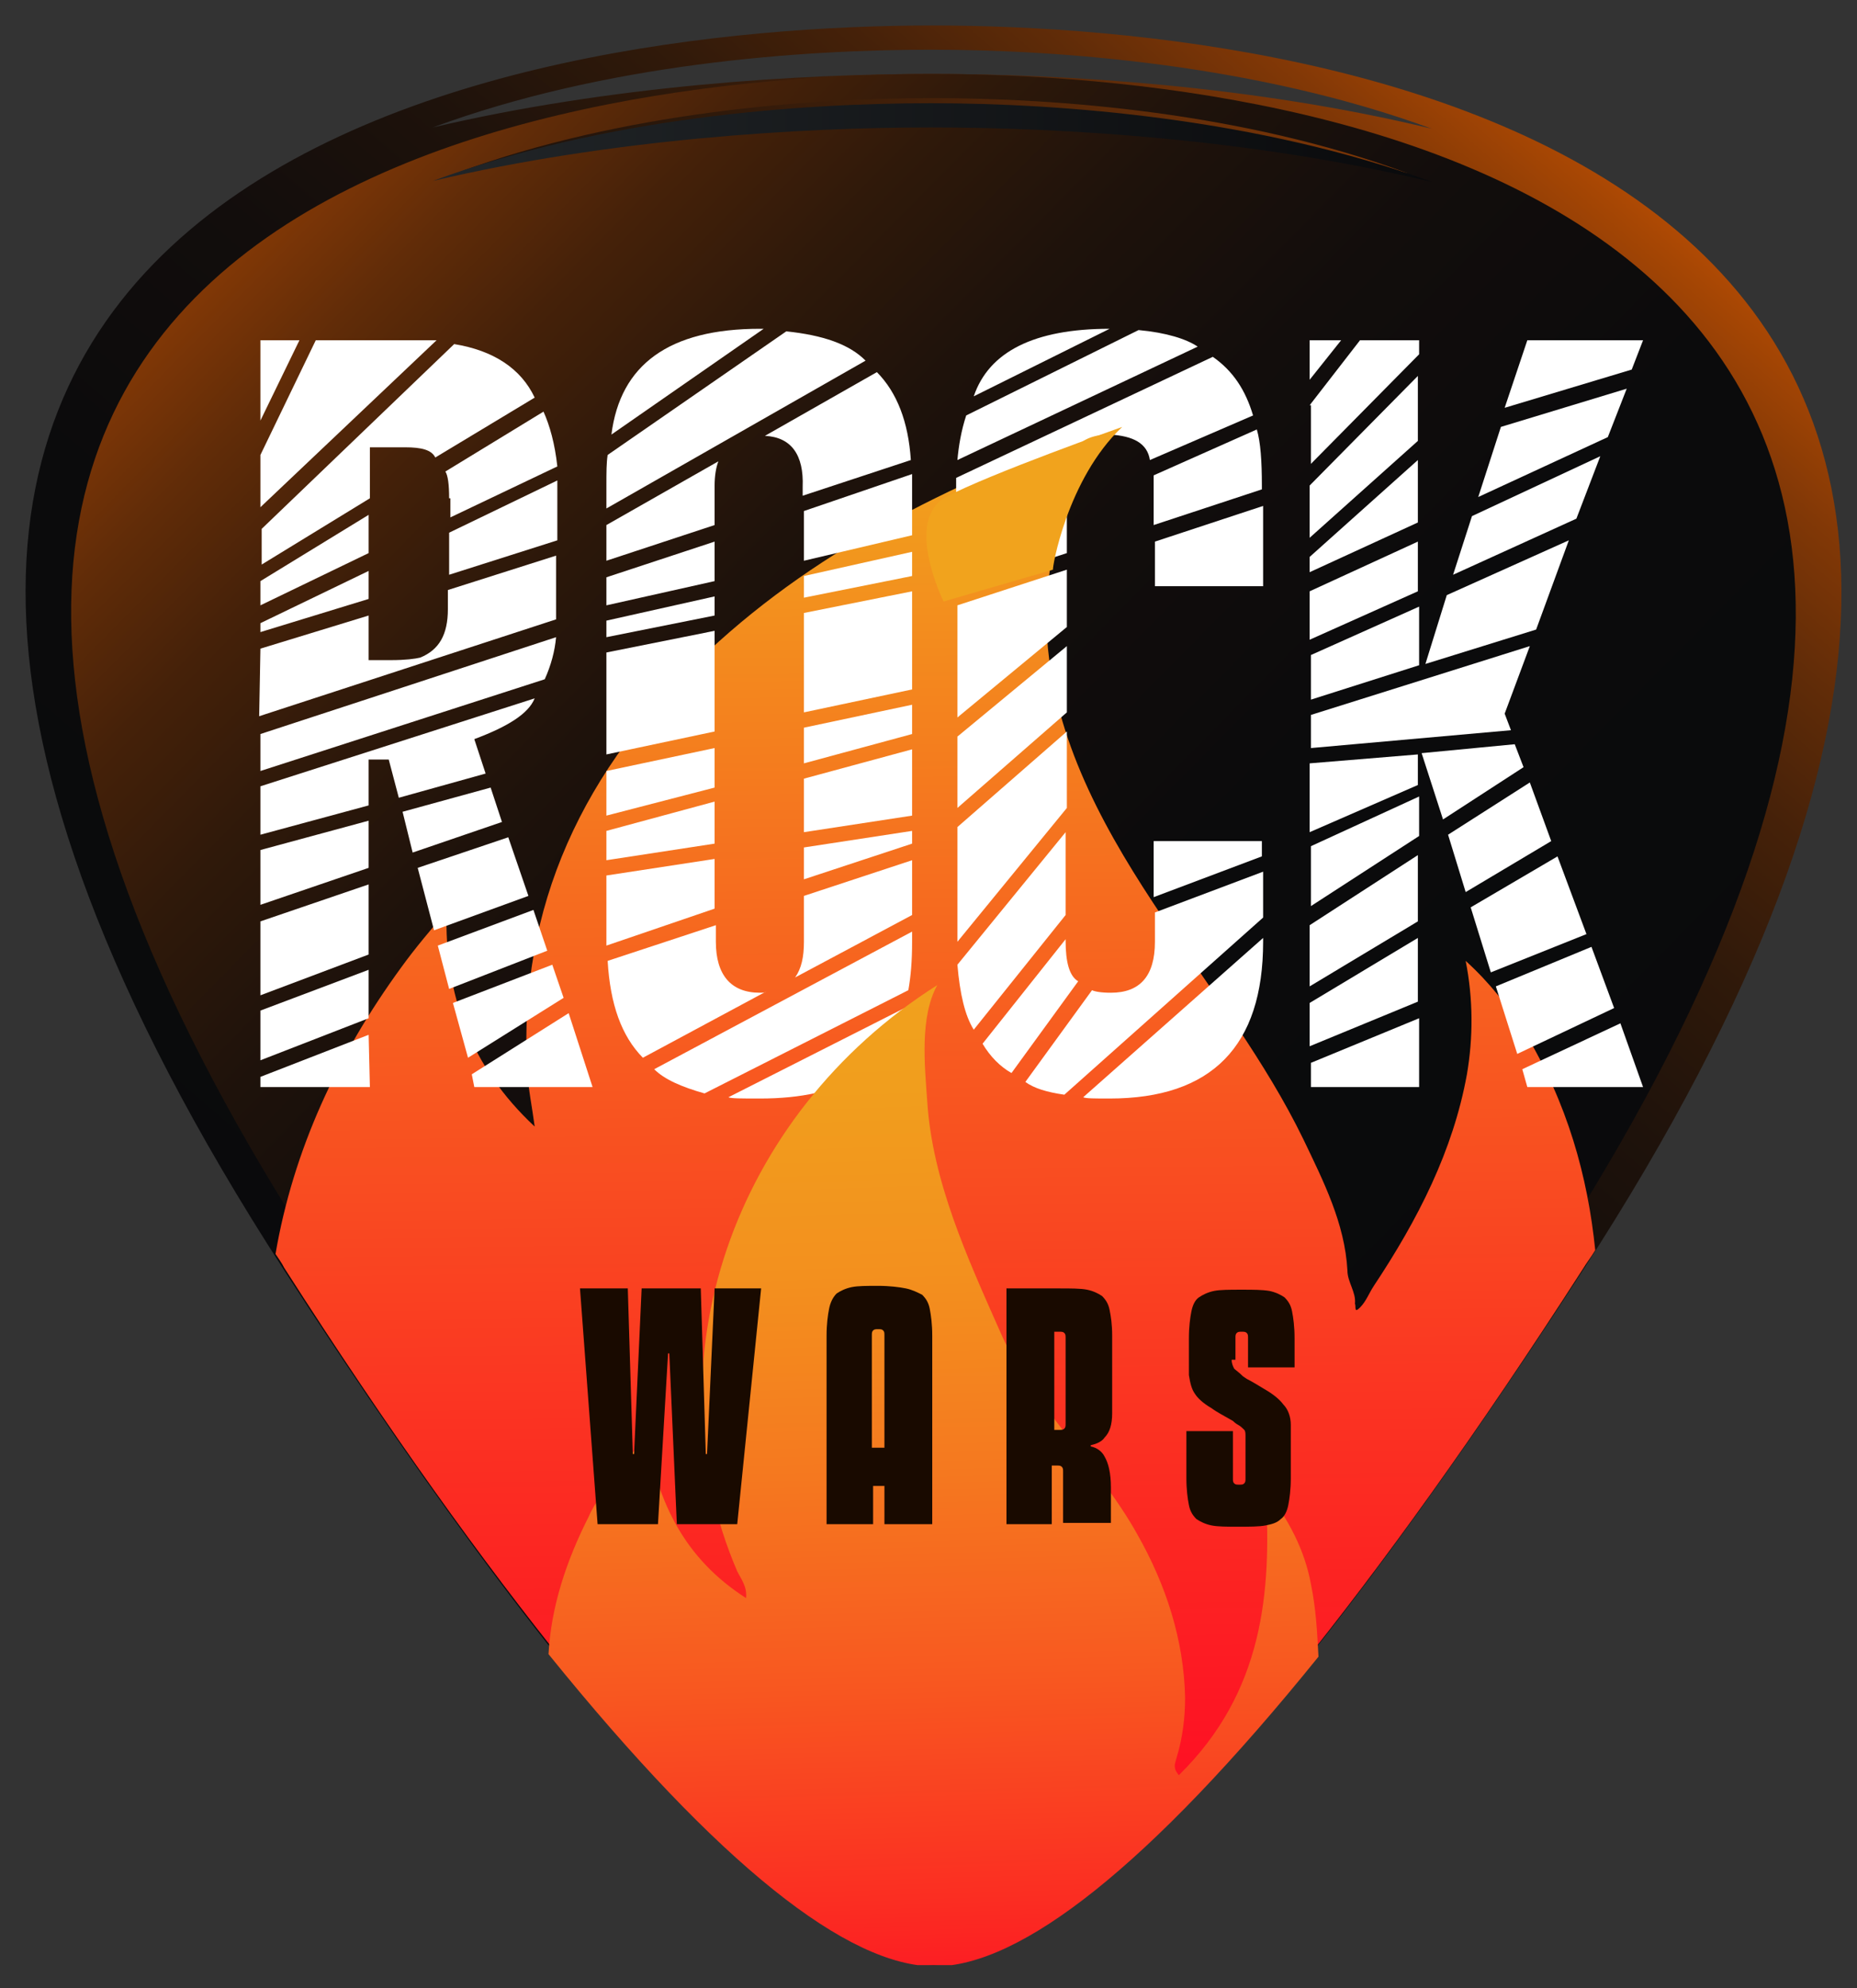 <svg width="71" height="76" viewBox="0 0 71 76" fill="none" xmlns="http://www.w3.org/2000/svg">
<rect x="0" y="0" width="71" height="76" fill="#333333" stroke="none"/>
<g clip-path="url(#clip0)">
<path d="M35.645 0.974C20.493 0.974 -16.69 5.992 10.872 48.572C22.657 66.792 30.979 75.123 35.693 75.123C40.407 75.123 48.728 66.744 60.513 48.572C88.123 5.992 50.748 0.974 35.645 0.974ZM35.596 2.826C30.594 2.826 23.379 3.264 16.548 4.872C23.138 2.436 30.594 1.9 35.596 1.9C40.599 1.9 48.103 2.485 54.741 4.921C47.91 3.264 40.647 2.826 35.596 2.826Z" fill="url(#paint0_linear)"/>
<path d="M35.643 2.826C21.309 2.826 -13.757 7.551 11.785 47.5C11.881 47.695 12.025 47.841 12.121 48.036C15.921 53.931 19.385 58.754 22.415 62.505C28.284 69.813 32.757 73.272 35.691 73.272C38.625 73.272 43.051 69.862 48.919 62.602C51.998 58.803 55.461 53.979 59.309 48.036C59.453 47.792 59.597 47.549 59.742 47.354C85.043 7.551 49.929 2.826 35.643 2.826ZM35.643 3.751C40.405 3.751 47.524 4.287 53.825 6.626C47.283 5.018 40.405 4.628 35.643 4.628C30.881 4.628 24.051 5.018 17.557 6.577C23.81 4.287 30.881 3.751 35.643 3.751Z" fill="url(#paint1_linear)"/>
<path d="M54.787 6.967C47.909 5.31 40.645 4.872 35.595 4.872C30.592 4.872 23.377 5.31 16.547 6.918C23.137 4.482 30.592 3.946 35.595 3.946C40.597 3.946 48.149 4.531 54.787 6.967Z" fill="url(#paint2_linear)"/>
<path d="M60.992 47.792C60.848 48.036 60.656 48.28 60.511 48.523C56.471 54.808 52.815 59.874 49.592 63.869C43.435 71.469 38.77 75.074 35.691 75.074C32.565 75.074 27.899 71.421 21.694 63.723C18.471 59.728 14.863 54.71 10.871 48.474C10.775 48.28 10.63 48.085 10.534 47.938C11.208 43.992 12.891 40.339 15.344 36.977C15.873 36.246 16.451 35.564 17.076 34.833C16.98 38 17.99 40.777 20.443 43.067C20.347 42.336 20.203 41.654 20.154 40.923C19.818 34.687 22.271 29.377 27.081 24.895C31.41 20.851 36.797 18.269 42.522 16.223C42.618 16.174 42.714 16.223 42.81 16.174C42.57 16.418 42.329 16.808 42.137 17.051C40.357 19.39 39.828 22.021 40.068 24.797C40.453 28.598 42.329 31.91 44.494 35.126C46.322 37.903 48.39 40.582 49.833 43.554C50.602 45.162 51.42 46.769 51.517 48.572C51.517 49.01 51.853 49.4 51.805 49.839C51.853 49.936 51.757 50.228 51.998 49.985C52.238 49.741 52.334 49.449 52.527 49.157C54.21 46.623 55.557 43.992 56.086 41.069C56.327 39.657 56.327 38.195 56.038 36.733C56.952 37.562 57.673 38.487 58.299 39.462C59.934 42.19 60.704 44.967 60.992 47.792Z" fill="url(#paint3_linear)"/>
<path d="M23.185 18.561C23.185 18.074 23.185 17.685 23.233 17.392L30.063 12.667C31.458 12.813 32.468 13.154 33.094 13.787L23.185 19.438V18.561ZM27.466 17.636C27.37 17.88 27.322 18.221 27.322 18.561V20.072L23.185 21.436V20.072L27.466 17.636ZM23.185 22.069L27.322 20.705V22.215L23.185 23.141V22.069ZM23.185 23.726L27.322 22.8V23.531L23.185 24.359V23.726ZM23.185 24.944L27.322 24.115V27.964L23.185 28.841V24.944ZM23.185 29.474L27.322 28.597V30.108L23.185 31.18V29.474ZM23.185 31.764L27.322 30.644V32.251L23.185 32.885V31.764ZM23.185 33.469L27.322 32.836V34.736L23.185 36.149V33.469ZM29.294 37.903L24.58 40.436C23.762 39.608 23.329 38.39 23.233 36.733L27.37 35.369V36.003C27.37 37.269 27.947 37.951 29.053 37.951C29.149 37.951 29.246 37.951 29.294 37.903ZM29.198 12.569L23.377 16.613C23.714 13.933 25.59 12.569 29.053 12.569H29.198ZM25.013 40.874L34.873 35.613V36.003C34.873 36.733 34.825 37.318 34.729 37.854L26.937 41.8C26.071 41.556 25.398 41.264 25.013 40.874ZM29.053 41.995C28.332 41.995 27.947 41.995 27.851 41.946L34.585 38.536C34.104 40.874 32.228 41.995 29.053 41.995ZM29.246 16.662L33.527 14.226C34.296 15.005 34.729 16.126 34.825 17.587L30.689 18.951V18.61C30.737 17.392 30.256 16.71 29.246 16.662ZM30.4 37.367C30.641 37.026 30.737 36.587 30.737 36.003V34.249L34.873 32.885V34.98L30.4 37.367ZM30.737 19.536L34.873 18.123V20.462L30.737 21.436V19.536ZM30.737 22.02L34.873 21.095V22.02L30.737 22.849V22.02ZM30.737 23.433L34.873 22.605V26.356L30.737 27.233V23.433ZM30.737 27.818L34.873 26.941V28.061L30.737 29.182V27.818ZM30.737 29.767L34.873 28.646V31.18L30.737 31.813V29.767ZM30.737 32.397L34.873 31.764V32.251L30.737 33.615V32.397Z" fill="white"/>
<path d="M42.425 16.613C41.271 16.613 40.742 17.246 40.742 18.561V19L36.557 20.851V18.269L46.37 13.641C47.139 14.177 47.62 14.908 47.909 15.882L43.965 17.587C43.868 16.954 43.339 16.662 42.425 16.613ZM36.605 21.436L40.79 19.633V21.144L36.605 22.508V21.436ZM36.605 23.141L40.79 21.777V23.969L36.605 27.428V23.141ZM36.605 28.159L40.79 24.7V27.233L36.605 30.887V28.159ZM36.605 36.003V31.618L40.79 27.964V30.887L36.605 36.003ZM36.942 15.882L43.532 12.618C44.59 12.715 45.359 12.959 45.792 13.251L36.605 17.587C36.653 17.051 36.749 16.467 36.942 15.882ZM36.605 36.88L40.742 31.813V34.98L37.23 39.364C36.894 38.828 36.701 38 36.605 36.88ZM42.425 12.569L37.23 15.151C37.808 13.446 39.539 12.569 42.425 12.569ZM37.567 39.9L40.742 35.905V35.954C40.742 36.782 40.886 37.318 41.223 37.513L38.673 41.02C38.24 40.777 37.856 40.387 37.567 39.9ZM39.203 41.361L41.752 37.854C41.848 37.903 42.089 37.951 42.473 37.951C43.58 37.951 44.157 37.318 44.157 36.003V34.882L48.294 33.323V35.077L40.694 41.849C40.02 41.751 39.539 41.605 39.203 41.361ZM48.294 36.003C48.294 39.997 46.322 41.995 42.425 41.995C41.848 41.995 41.511 41.995 41.415 41.946L48.294 35.856V36.003ZM44.109 18.561C44.109 18.318 44.109 18.221 44.109 18.172L48.053 16.418C48.197 16.905 48.246 17.636 48.246 18.561V18.708L44.109 20.072V18.561ZM48.294 22.41H44.157V20.705L48.294 19.341V22.41ZM44.109 32.154H48.246V32.738L44.109 34.297V32.154Z" fill="white"/>
<path d="M50.121 60.556C49.881 59.241 49.256 58.072 48.39 56.951C48.63 60.897 48.294 64.697 45.071 67.864C44.83 67.572 44.927 67.426 44.975 67.231C45.215 66.451 45.311 65.672 45.311 64.892C45.263 62.7 44.59 60.605 43.484 58.656C41.992 55.977 39.443 53.687 38.24 50.91C36.99 48.085 35.643 45.161 35.451 42.092C35.354 40.728 35.162 38.877 35.836 37.659C27.995 42.628 24.772 52.128 28.187 60.069C28.332 60.361 28.572 60.654 28.524 61.092C26.167 59.582 25.157 57.438 24.724 54.905C24.003 55.733 23.425 56.464 22.944 57.195C22.8 57.438 22.608 57.731 22.511 57.974C21.646 59.679 21.068 61.433 20.972 63.236C27.514 71.323 32.42 75.172 35.739 75.172C39.01 75.172 43.916 71.372 50.41 63.333C50.362 62.408 50.314 61.482 50.121 60.556Z" fill="url(#paint4_linear)"/>
<path d="M29.101 49.254L28.187 58.267H25.878L25.59 51.739H25.542L25.157 58.267H22.848L22.175 49.254H24.003L24.195 55.587H24.243L24.532 49.254H26.793L26.985 55.587H27.033L27.322 49.254H29.101Z" fill="#190A00"/>
<path d="M34.633 49.254C34.873 49.303 35.066 49.4 35.258 49.497C35.403 49.644 35.499 49.79 35.547 50.033C35.595 50.277 35.643 50.618 35.643 51.056V58.267H33.815V56.805H33.382V58.267H31.603V51.056C31.603 50.618 31.651 50.277 31.699 50.033C31.747 49.79 31.843 49.595 31.987 49.449C32.132 49.351 32.324 49.254 32.565 49.205C32.805 49.156 33.142 49.156 33.575 49.156C34.008 49.156 34.392 49.205 34.633 49.254ZM33.382 55.344H33.815V51.056C33.815 50.959 33.815 50.91 33.767 50.861C33.719 50.813 33.671 50.813 33.575 50.813C33.478 50.813 33.43 50.813 33.382 50.861C33.334 50.91 33.334 50.959 33.334 51.056V55.344H33.382Z" fill="#190A00"/>
<path d="M40.309 58.267H38.481V49.254H40.501C40.934 49.254 41.319 49.254 41.56 49.303C41.8 49.351 41.992 49.449 42.137 49.546C42.281 49.692 42.377 49.839 42.425 50.082C42.474 50.326 42.522 50.618 42.522 51.056V54.028C42.522 54.467 42.425 54.759 42.233 54.954C42.137 55.1 41.944 55.197 41.704 55.246V55.295C41.944 55.344 42.137 55.49 42.233 55.685C42.377 55.928 42.474 56.318 42.474 56.854V58.218H40.646V56.269C40.646 56.172 40.646 56.123 40.597 56.074C40.549 56.026 40.501 56.026 40.405 56.026H40.213V58.267H40.309ZM40.309 54.662H40.501C40.597 54.662 40.646 54.662 40.694 54.613C40.742 54.564 40.742 54.515 40.742 54.418V51.154C40.742 51.056 40.742 51.008 40.694 50.959C40.646 50.91 40.597 50.91 40.501 50.91H40.309V54.662Z" fill="#190A00"/>
<path d="M47.091 51.982C47.091 52.128 47.139 52.226 47.188 52.323C47.236 52.372 47.38 52.469 47.524 52.615L47.669 52.713C47.861 52.81 48.101 52.956 48.342 53.102C48.679 53.297 48.919 53.492 49.063 53.687C49.256 53.882 49.352 54.174 49.352 54.467C49.352 54.564 49.352 54.759 49.352 55.051V56.513C49.352 56.951 49.304 57.292 49.256 57.536C49.208 57.779 49.111 57.974 48.967 58.072C48.823 58.218 48.63 58.267 48.39 58.315C48.15 58.364 47.765 58.364 47.332 58.364C46.899 58.364 46.562 58.364 46.322 58.315C46.081 58.267 45.889 58.169 45.744 58.072C45.6 57.926 45.504 57.779 45.456 57.536C45.408 57.292 45.36 56.951 45.36 56.513V54.71H47.139V56.513C47.139 56.61 47.139 56.659 47.188 56.708C47.236 56.756 47.284 56.756 47.38 56.756C47.476 56.756 47.524 56.756 47.572 56.708C47.62 56.659 47.62 56.61 47.62 56.513V54.905C47.62 54.808 47.62 54.71 47.572 54.661C47.524 54.613 47.428 54.515 47.332 54.467C47.332 54.467 47.236 54.418 47.139 54.32C46.803 54.126 46.514 53.979 46.322 53.833C45.985 53.638 45.792 53.444 45.696 53.297C45.552 53.102 45.504 52.859 45.456 52.567C45.456 52.372 45.456 52.177 45.456 52.031V51.154C45.456 50.715 45.504 50.374 45.552 50.131C45.6 49.887 45.696 49.692 45.841 49.595C45.985 49.497 46.177 49.4 46.418 49.351C46.658 49.303 46.995 49.303 47.476 49.303C47.909 49.303 48.246 49.303 48.534 49.351C48.775 49.4 48.967 49.497 49.111 49.595C49.256 49.741 49.352 49.887 49.4 50.131C49.448 50.374 49.496 50.715 49.496 51.154V52.274H47.717V51.154C47.717 51.056 47.717 51.008 47.669 50.959C47.62 50.91 47.572 50.91 47.476 50.91C47.38 50.91 47.332 50.91 47.284 50.959C47.236 51.008 47.236 51.056 47.236 51.154V51.982H47.091Z" fill="#190A00"/>
<path d="M9.957 17.392L12.073 13.008H15.873C16.354 13.008 16.643 13.008 16.691 13.008L9.957 19.39V17.392ZM9.957 13.008H11.448L9.957 16.077V13.008ZM15.489 17.1H14.142V19.049L10.005 21.582V20.218L17.365 13.154C18.856 13.397 19.914 14.079 20.443 15.2L16.643 17.49C16.499 17.197 16.114 17.1 15.489 17.1ZM9.957 22.215L14.094 19.682V21.144L9.957 23.141V22.215ZM9.957 24.797L14.094 23.531V25.236H14.96C15.489 25.236 15.873 25.187 16.066 25.139C16.787 24.846 17.124 24.262 17.124 23.287V22.556L21.261 21.241V23.238C21.261 23.433 21.261 23.579 21.261 23.677L9.909 27.38L9.957 24.797ZM9.957 23.823L14.094 21.826V22.897L9.957 24.164V23.823ZM9.957 28.061L21.261 24.359C21.213 24.895 21.068 25.431 20.828 25.967L9.957 29.474V28.061ZM14.863 29.036H14.094V30.79L9.957 31.91V30.059L20.443 26.697C20.203 27.282 19.433 27.769 18.134 28.256L18.567 29.572L15.248 30.497L14.863 29.036ZM9.957 32.495L14.094 31.374V33.177L9.957 34.59V32.495ZM9.957 35.223L14.094 33.81V36.49L9.957 38.049V35.223ZM9.957 38.633L14.094 37.074V38.926L9.957 40.533V38.633ZM14.142 41.556H9.957V41.167L14.094 39.559L14.142 41.556ZM15.392 31.033L18.759 30.108L19.192 31.423L15.777 32.592L15.392 31.033ZM15.97 33.177L19.433 32.008L20.203 34.249L16.595 35.564L15.97 33.177ZM16.739 36.149L20.395 34.785L20.924 36.344L17.172 37.805L16.739 36.149ZM17.172 19.049C17.172 18.513 17.124 18.172 17.028 18.026L20.78 15.736C21.02 16.272 21.213 16.954 21.309 17.831L17.22 19.779V19.049H17.172ZM17.172 20.364L21.309 18.367V20.656L17.172 21.972V20.364ZM17.317 38.341L21.116 36.88L21.549 38.146L17.894 40.436L17.317 38.341ZM22.656 41.556H18.134L18.038 41.069L21.742 38.731L22.656 41.556Z" fill="white"/>
<path d="M50.073 15.492L51.998 13.008H54.258V13.544L50.121 17.733V15.492H50.073ZM50.073 13.008H51.276L50.073 14.518V13.008ZM50.073 18.561L54.21 14.372V16.856L50.073 20.559V18.561ZM50.073 21.29L54.21 17.587V19.974L50.073 21.874V21.29ZM50.073 22.605L54.21 20.705V22.605L50.073 24.456V22.605ZM54.258 25.431L50.121 26.746V25.041L54.258 23.19V25.431ZM58.491 24.7L57.529 27.282L57.77 27.915L50.121 28.597V27.331L58.491 24.7ZM50.073 29.182L54.21 28.841V30.01L50.073 31.813V29.182ZM54.258 31.959L50.121 34.639V32.349L54.258 30.449V31.959ZM50.073 35.369L54.21 32.69V35.223L50.073 37.708V35.369ZM50.073 38.341L54.21 35.856V38.292L50.073 39.997V38.341ZM54.258 41.556H50.121V40.631L54.258 38.926V41.556ZM54.354 28.792L57.914 28.451L58.251 29.328L55.172 31.326L54.354 28.792ZM54.499 25.382L55.316 22.751L59.982 20.656L58.732 24.067L54.499 25.382ZM55.365 31.91L58.491 29.913L59.309 32.154L56.038 34.103L55.365 31.91ZM56.279 19.731L61.185 17.441L60.271 19.828L55.557 21.972L56.279 19.731ZM56.23 34.687L59.549 32.739L60.656 35.71L57 37.172L56.23 34.687ZM61.473 16.71L56.519 19L57.385 16.32L62.195 14.859L61.473 16.71ZM57.192 37.708L60.848 36.197L61.714 38.536L58.01 40.29L57.192 37.708ZM58.395 13.008H62.82L62.387 14.128L57.529 15.59L58.395 13.008ZM62.82 41.556H58.395L58.203 40.874L61.954 39.12L62.82 41.556Z" fill="white"/>
<path d="M42.906 16.321C42.906 16.321 37.808 18.123 36.172 19C34.537 19.877 36.076 22.995 36.076 22.995L40.261 21.777C40.213 21.777 40.79 18.318 42.906 16.321Z" fill="#F1A31D"/>
</g>
<defs>
<linearGradient id="paint0_linear" x1="60.91" y1="-2.738" x2="6.391" y2="60.858" gradientUnits="userSpaceOnUse">
<stop stop-color="#FF6800"/>
<stop offset="0.042" stop-color="#D15702"/>
<stop offset="0.088" stop-color="#A84704"/>
<stop offset="0.139" stop-color="#823806"/>
<stop offset="0.195" stop-color="#612C08"/>
<stop offset="0.256" stop-color="#452109"/>
<stop offset="0.325" stop-color="#2F190A"/>
<stop offset="0.405" stop-color="#1E120B"/>
<stop offset="0.503" stop-color="#120D0C"/>
<stop offset="0.639" stop-color="#0B0B0C"/>
<stop offset="1" stop-color="#090A0C"/>
</linearGradient>
<linearGradient id="paint1_linear" x1="4.116" y1="-2.301" x2="64.463" y2="57.283" gradientUnits="userSpaceOnUse">
<stop stop-color="#FF6800"/>
<stop offset="0.042" stop-color="#D15702"/>
<stop offset="0.088" stop-color="#A84704"/>
<stop offset="0.139" stop-color="#823806"/>
<stop offset="0.195" stop-color="#612C08"/>
<stop offset="0.256" stop-color="#452109"/>
<stop offset="0.325" stop-color="#2F190A"/>
<stop offset="0.405" stop-color="#1E120B"/>
<stop offset="0.503" stop-color="#120D0C"/>
<stop offset="0.639" stop-color="#0B0B0C"/>
<stop offset="1" stop-color="#090A0C"/>
</linearGradient>
<linearGradient id="paint2_linear" x1="16.572" y1="5.454" x2="54.77" y2="5.454" gradientUnits="userSpaceOnUse">
<stop stop-color="#212528"/>
<stop offset="1" stop-color="#090A0C"/>
</linearGradient>
<linearGradient id="paint3_linear" x1="35.431" y1="17.212" x2="36.083" y2="76.729" gradientUnits="userSpaceOnUse">
<stop stop-color="#F1A31D"/>
<stop offset="0.29" stop-color="#F66B1F"/>
<stop offset="0.622" stop-color="#FB3222"/>
<stop offset="0.869" stop-color="#FE0E23"/>
<stop offset="1" stop-color="#FF0024"/>
</linearGradient>
<linearGradient id="paint4_linear" x1="34.876" y1="35.448" x2="36.175" y2="80.194" gradientUnits="userSpaceOnUse">
<stop stop-color="#F1A31D"/>
<stop offset="0.136" stop-color="#F19E1D"/>
<stop offset="0.295" stop-color="#F3901E"/>
<stop offset="0.467" stop-color="#F5781F"/>
<stop offset="0.647" stop-color="#F85720"/>
<stop offset="0.832" stop-color="#FB2D22"/>
<stop offset="1" stop-color="#FF0024"/>
</linearGradient>
<clipPath id="clip0">
<rect width="69.458" height="74.149" fill="white" transform="translate(0.962 0.974)"/>
</clipPath>
</defs>
</svg>
